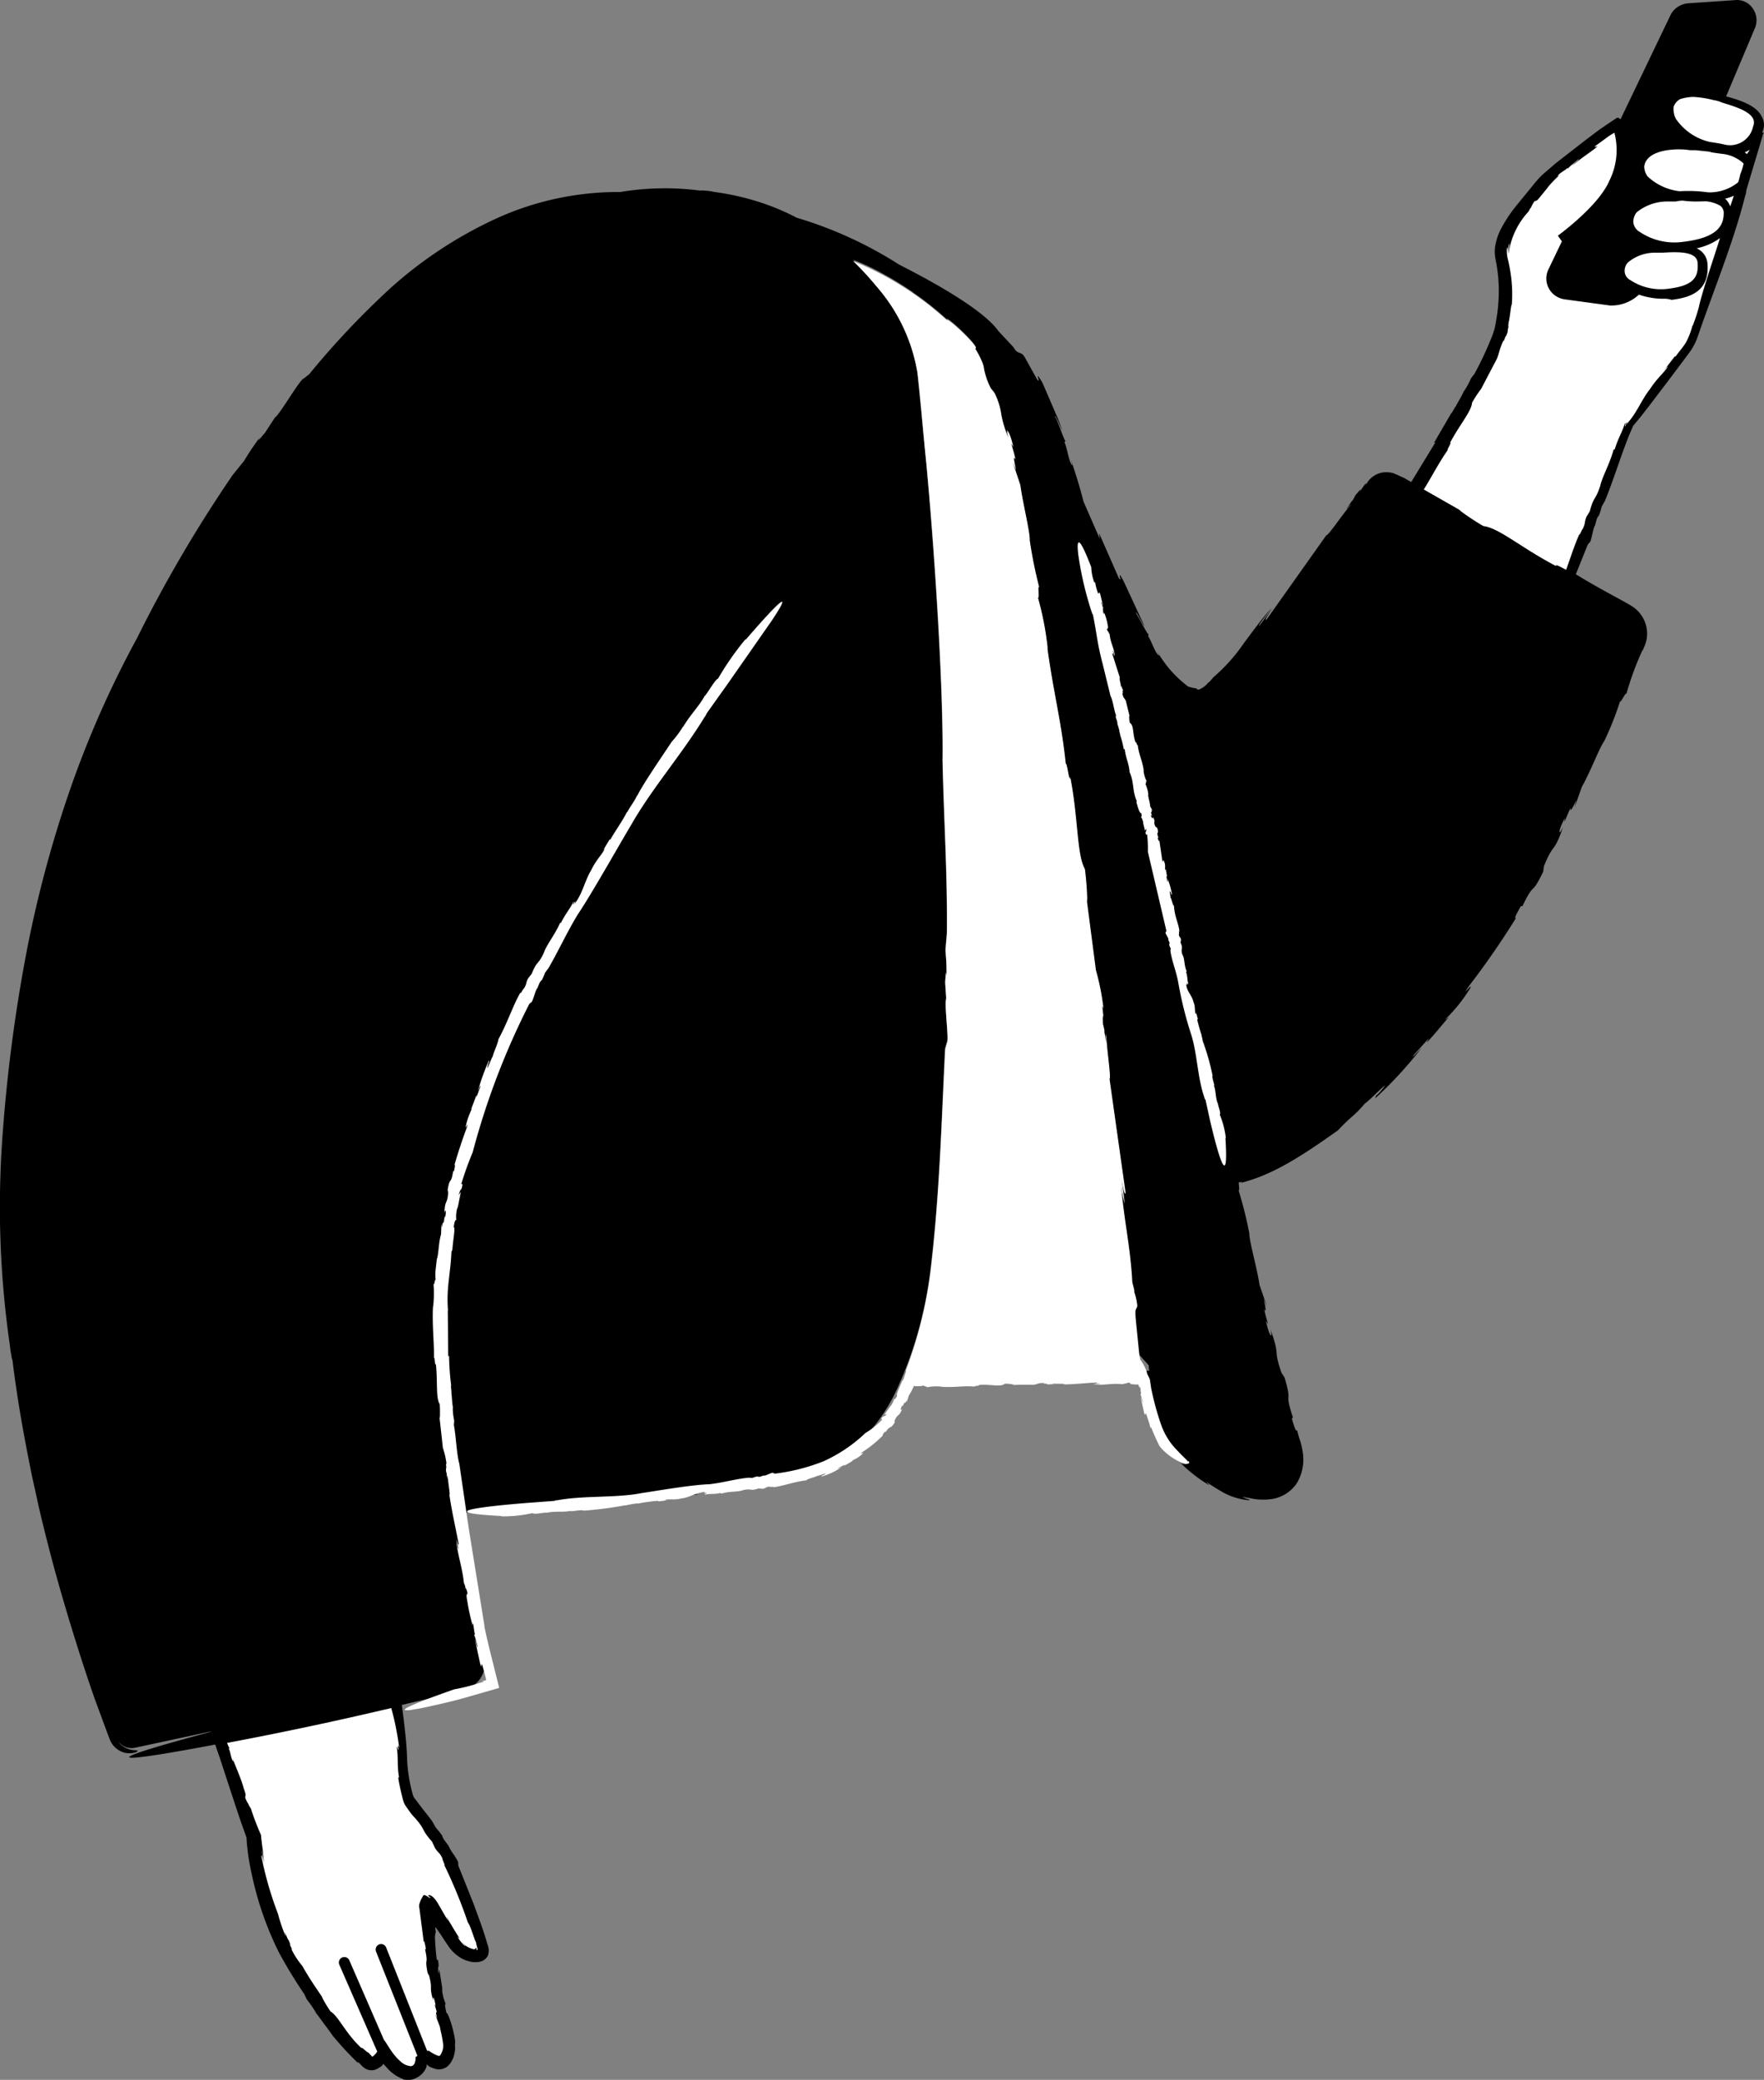 <svg xmlns="http://www.w3.org/2000/svg" width="161.989" height="190.941" viewBox="0 0 161.989 190.941">
  <rect x="0" y="0" width="161.989" height="190.941" fill="#808080" stroke="none"/>
  <g id="_143" data-name="143" transform="translate(-160.64 -82.422)">
    <g id="Group_1156" data-name="Group 1156">
      <path id="Path_15038" data-name="Path 15038" d="M312.72,94.03l-3.06,3.42c.8-2.87-.44-3.32-.44-3.32s-5.8,3.7-7.1,5.5-3.8,4.4-3.4,6.4a15.212,15.212,0,0,1-.1,6.7c-.6,2.8-9.7,17.2-9.7,17.2l12.7,13.9,8.52-22.48.88-1.12,4.6-5.9c1.2-1.5,6.3-19.1,6.3-19.1l-9.2-1.2ZM176.86,228.53c3.8,13.8,7.26,22.5,7.26,22.5a28.942,28.942,0,0,0,4.3,13c4.1,6.5,5.2,6.9,5.9,7.7s1.6-.7,1.6-.7,1.2,2,2.5,1.8c1.3-.3,1-1.8,1-1.8s1.25,1.14,1.95.74c1.17-1.24.12-3.07-.35-5.58-.38-2.07-1.1-7.96-1.3-9.06-.2-1,1.7,2.46,2.7,3.86s3.03,1.52,2.6.33a56.476,56.476,0,0,0-3.3-8.5,25.85,25.85,0,0,0-2.6-3.7l-.9-1.2s-.53-.74-.73-3.94-1.67-11.43-1.57-16.33c-6.06-.44-22.76-13.04-19.06.86Z" fill="#fff"/>
      <path id="Path_15039" data-name="Path 15039" d="M318.12,91.33c-1-.4-3.7-.8-4.2.9-.37,1.3,1.33,2.93,3.5,3.64l-1.6-.14c-1.3-.2-4.3.1-4.6,1.9-.23,1.24,1.35,2.3,3.33,2.76l-.83.04c-1.1.1-3.8.6-3.6,2.4.1,1.5,2.7,2.5,5.1,2.1,2.4-.3,4.1-1.1,4-3.1-.07-.7-.62-1.06-1.34-1.27,1.87-.17,3.03-.76,3.34-2.43.2-1.02-.77-1.6-1.95-1.92a2.531,2.531,0,0,0,2.85-1.98c.6-1.9-2.9-2.5-4-2.9Zm-5.4,13.9c-1.1,0-3.5.5-3.3,2.1.2,1.4,2.5,2.3,4.6,2.1,2.2-.3,3.1-1.1,3-2.9-.1-1.9-3.3-1.3-4.3-1.3Z" fill="#fff"/>
    </g>
    <path id="Path_15040" data-name="Path 15040" d="M199.9,263.56h0l-.07-.13Z"/>
    <path id="Path_15041" data-name="Path 15041" d="M322.42,94.73c.03-.1.08-.2.1-.3a1.468,1.468,0,0,0-.1-1.3c-.48-1.06-2.16-1.56-3.27-1.86l2.63-6.23a1.881,1.881,0,0,0-.2-1.87,1.736,1.736,0,0,0-1.58-.74l-4.4.3-.06.01a2.005,2.005,0,0,0-1.45.97l-4.64,9.67a.448.448,0,0,0-.3-.16l-1.05.7-.58.4-1.2.9-2.83,2.2-1.23,1.06a10.118,10.118,0,0,0-.94,1.07l-1.45,1.77a13,13,0,0,0-1.35,2.03,5.323,5.323,0,0,0-.54,1.48,3.228,3.228,0,0,0-.06,1c.04.4.1.6.15.9a14.072,14.072,0,0,1,.18,3.25,14.953,14.953,0,0,1-.18,1.64l-.14.8c-.05.27-.14.45-.2.68a30.553,30.553,0,0,1-1.7,3.66l-.3.38a7.051,7.051,0,0,1-.64,1.18v-.03c-.26.58-.65,1.18-.78,1.47l-.01-.03-.38.67.04-.13-1.63,2.8.12-.03-2.22,3.64-.58-.34c-.25-.13-.45-.2-.64-.3l-.36-.15a1.4,1.4,0,0,0-.45-.1,2.05,2.05,0,0,0-1.1.16,2.266,2.266,0,0,0-.62.42,1.954,1.954,0,0,0-.28.35c-.06.1-.13.18-.2.28.28-.58-.16.1-.6.7.26-.4.3-.53-.3.2a4.886,4.886,0,0,1-.26.48c-.01,0-.04.03-.04.01-.7,1.02-.54.86-.2.4,0,.03.04.01.17-.12-.86.96-2.1,2.88-2.34,2.9l-5.46,7.7c-.3.22.1-.4.6-1.13l-1.3,1.75c-.1-.1.7-1.03,1.1-1.6-.88.96-1.66,2.05-2.5,3.17a16.017,16.017,0,0,1-2.83,3.16,3.307,3.307,0,0,1-.39.44l-.14.1c.04.05-.43.45-.78.57-.18,0-.2-.1-.28-.12a3.6,3.6,0,0,1-.7-.16,10.555,10.555,0,0,1-2.9-3.33c.4.72.2.52-.01.24-.37-.65-.47-1.08-.78-1.57l.1-.14c-.01.34-1-1.68-1.18-1.9-.07-.44.58,1.02.75,1.14l-1.9-4.1c-.76-1.43-.02.33-.46-.32l-1.8-4.1.07.53-1.5-3.43c-.3-1.22-.78-2.75-1.18-3.9.26.85.1.6-.05.24-.25-.75-.28-1.22-.52-1.8l.1-.1c-.15-.06-.75-2-.96-2.2-.03-.23.1.05.28.4l.38.88a12.545,12.545,0,0,0-.58-1.55l-.3-.7-.95-2.2c-.9-1.47.01.34-.5-.32l-1.1-1.97c-.37-.67-.62-.18-1.04-.94l-1.4-1.5c-1.54-2.2-7.25-5.15-9.12-6.1a37,37,0,0,0-9.4-4.3,21.267,21.267,0,0,0-3.44-1.44,23.809,23.809,0,0,0-4.15-.93,3.84,3.84,0,0,0-.78-.11,2,2,0,0,0-.5-.01,24.688,24.688,0,0,0-7.33.13,26.986,26.986,0,0,0-11.27,2.38,38.711,38.711,0,0,0-9.72,6.34,76.243,76.243,0,0,0-7.57,8l-.5.4c-.36.06-2.17,3.26-2.64,3.57-.3.45-.6.9-.9,1.38-.3.35-.9,1.1-.47.42a23.57,23.57,0,0,0-1.48,2.2l-1.03,1.27a124.611,124.611,0,0,0-8.8,15,92.581,92.581,0,0,0-6.02,13.53,108.283,108.283,0,0,0-4.02,14.75,145.223,145.223,0,0,0-2.36,18.16,88.39,88.39,0,0,0,.73,18.5,6.881,6.881,0,0,0,.12.83,2.218,2.218,0,0,0,.12.53c.43,3.6,1.08,7.14,1.8,10.68l.47,2.12c.28,1.33.74,3.16,1.28,5.24,1.1,4.15,2.66,9.22,4,13.04l.96,2.6.4,1.07a1.99,1.99,0,0,0,.82,1.02,1.836,1.836,0,0,0,1.54.22c.27-.1.26-.17.1-.2a2.016,2.016,0,0,1-1.25-.38,1.212,1.212,0,0,1-.38-.4,1.508,1.508,0,0,0,1.56.54l6.9-1.48c0,.01.01.02.01.03-15.33,4.1-2.94,1.8.4,1.17l.43,1.24,1.33,4.06.55,1.65.57,1.6c0-.05,0,.14.01.26l.03.4.1.84q.133.962.35,1.91a30,30,0,0,0,2.47,7.1,43.945,43.945,0,0,0,2.35,3.86l.22.47a12.2,12.2,0,0,1,.83,1.2l-.03-.01c.43.54.86,1.2,1.1,1.45l-.03-.01.5.67-.1-.1a29.929,29.929,0,0,0,2.44,2.65v-.12q.131.148.27.29a1.6,1.6,0,0,0,.44.36,1.115,1.115,0,0,0,1.05,0,3.374,3.374,0,0,0,.42-.27.274.274,0,0,0,.04-.05c.03-.04.06-.08.1-.13.03,0,.07.07.1.1.1.1.18.2.27.3a3.753,3.753,0,0,0,1.46,1l-.04.01a2.14,2.14,0,0,0,.8.03,1.935,1.935,0,0,0,1.2-.82c.05-.08.13-.24.14-.26.01-.04.02-.06.03-.1a.582.582,0,0,0,.02-.22c.03.01.13.12.18.15a.285.285,0,0,0,.1.07,3.64,3.64,0,0,0,.38.15,1.271,1.271,0,0,0,1.27-.2,1.9,1.9,0,0,0,.4-.53,2,2,0,0,0,.2-.53,2.566,2.566,0,0,0,.04-1.1c.05.4.04-.17.05-.14a9.782,9.782,0,0,0-.43-1.82c-.16-.47-.28-.78-.37-.77-.2-.87-.12-.72-.08-.85a4.324,4.324,0,0,1-.34-1.45l.08.32-.32-2.02-.08.42c-.1-1.08.13-.3-.05-1.32l-.1.03q-.115-.947-.16-1.9l-.01-.2.01-.1.02-.15a1.135,1.135,0,0,1,.05-.2v-.01l-.05-.4c-.02-.03.01-.06.03-.03a.64.64,0,0,1,.1.13l.4.57.32.5.38.56a3.63,3.63,0,0,0,1.12,1.05,2.741,2.741,0,0,0,.73.3,2,2,0,0,0,1,.05,1.075,1.075,0,0,0,.75-.56,1.38,1.38,0,0,0-.01-.96l-.16-.54-.15-.48-.32-.94-.67-1.84-1.4-3.5-.02-.26c.04-.08-.17-.4-.4-.76a4.532,4.532,0,0,1-.5-.84l-.4-.53c-.08-.17-.3-.5-.08-.25a7.275,7.275,0,0,0-.66-.84l-.33-.58c-.35-.5-.73-.93-1.06-1.38l-.5-.66-.08-.1s-.04-.07-.06-.1a1.417,1.417,0,0,1-.12-.33,13.792,13.792,0,0,1-.5-3.33c-.04-1.28-.24-3-.48-4.8l5.7-1.34a2.787,2.787,0,0,0,1.47-1.03,2.565,2.565,0,0,0,.45-1.82l-.36-2.2-.76-4.84-.87-6.43c1.8-.05,3.7-.14,5.98-.38-.78.1.34.06.28.1,2.87-.2,5.95-.4,5.97-.7,2.1-.13,1.7-.02,2,.07a17.863,17.863,0,0,1,3.43-.43l-.75.1c1.56-.12,3.12-.27,4.68-.43l-.94-.15c2.5-.15.66.24,3.03-.06l-.05-.2,2.36-.2q1.058-.067,2.11-.2a13.815,13.815,0,0,0,4.43-1.16,16.368,16.368,0,0,0,7.46-8.03,36.566,36.566,0,0,0,2.9-10.47c.87-7.1,1.03-14.04,1.36-20.5l.16-.57c.22-.25-.27-3.57-.06-4.05l-.1-1.5c.04-.42.08-1.3.13-.56a19.988,19.988,0,0,0-.1-2.42l.13-1.5c.05-5.48-.28-10.13-.4-15.88.08-6.92-.8-19.92-1.5-27.4l-.8-8.18a16,16,0,0,0-3.78-8c-.66-.8-1.38-1.56-2.12-2.3H239a20.508,20.508,0,0,1,2.68,1.25c.4.22.85.47,1.3.75.03.02.05.03.08.05.44.27.9.56,1.36.88l.12.1c.47.32.94.67,1.42,1.04.03.03.07.05.1.08.5.4,1,.82,1.5,1.28,0-.3,2.3,1.83,2.66,2.5l-.07.13a4.977,4.977,0,0,1,.8,1.8,6.838,6.838,0,0,0,.64,1.84l-.17-.2.5.62a5.888,5.888,0,0,1,.62,1.95,9.59,9.59,0,0,0,.67,2.18c-.32-1.12.13-.6.43.8l-.2-.32c.2.76.32,1,.42,1.53-.17-.44-.22-.2.05.93l-.32-.73.7,2.1c.23,1.7.9,4.33.86,5.05a43.383,43.383,0,0,0,.9,4.44c-.24-.7.07,1.3-.17.75a28.009,28.009,0,0,1,.93,4.82l-.05-.2c.56,4.14,1.33,7.02,1.7,10.75.12-.2.32,1.78.43,1.27.73,3.82.58,7.06,1.33,8.38a26.816,26.816,0,0,1,.22,3l-.08-.4.87,6.68a22.084,22.084,0,0,1,.7,3.56c-.2-.7-.06.2.03,1-.08-.52-.14-.68-.08.4a4.911,4.911,0,0,1,.14.6c-.01.01-.01.05-.02.03.2,1.36.2,1.12.14.48.02.03.03-.03.04-.23.04,1.43.47,3.95.3,4.14l1.47,10.42c-.05.4-.22-.4-.37-1.38l.3,2.42a9.956,9.956,0,0,1-.34-2.13c.01.36.04.73.07,1.1,0,.03.01.06.01.1.22,2.52.8,5.14.94,8.04,0,.04.01.07.01.1l.13.5.05.17v.2a5.756,5.756,0,0,1,.28,1.24c-.07.5-.27-.01-.1,1.67a23.371,23.371,0,0,0,.26,2.6l.05.37.88.97.05.52h-.85a2.62,2.62,0,0,0,.2.57,15.046,15.046,0,0,0,.38,1.8c.18.72.3,1.15-.14.04-.07-.2-.17-.54-.12-.53l-.18-.24a12.085,12.085,0,0,0,3.04,6.2c-.48-.58-1.02-1.4-.58-.9a12,12,0,0,0,1.52,1.74l-.42-.26a13.25,13.25,0,0,0,2.7,2.1l-.34-.35c.68.47,1.17.76,1.7,1.06a6.058,6.058,0,0,0,2.13.64c.47.02.04-.08-.24-.18-.26-.13-.45-.15.46,0a5.51,5.51,0,0,0,2.06.07,3.351,3.351,0,0,0,2.26-1.48,4.209,4.209,0,0,0,.54-2.68,6.775,6.775,0,0,0-.27-1.22l-.1-.3-.06-.22-.12-.43c-.07.25-.26-.33-.47-1.04l.1-.1c-.85-2.63.01-1.04-.77-3.68l-.28-.43c-.82-2.37-.06-1.37-1.02-4,.27,1.06-.15.57-.4-.76l.2.3a12.7,12.7,0,0,1-.38-1.44c.16.42.22.2-.04-.88l.3.68-.68-1.97c-.23-1.6-.95-4.03-.93-4.7a35.646,35.646,0,0,0-1.03-4.1c.17.43.07-.23.05-.6.3-.07.47-.1.14.05,3.03-.74,5.74-2.55,8.98-4.84a15.091,15.091,0,0,1,1.32-1.28,9.937,9.937,0,0,0,1.16-1.2c.16.02,2.83-2.78,1.4-1.07-.12.15-.37.38-.37.34l-.1.28a37.173,37.173,0,0,0,4.26-4.63c-.46.46-1.03,1.12-.7.63l1.37-1.52-.2.4c.7-.73,1.35-1.55,2.02-2.33l-.37.25a14.682,14.682,0,0,0,2.34-2.9c.37-.68-1,1.05-.08-.25a75.084,75.084,0,0,0,4.3-6.22c-.24.13.1-.46.44-1.08l.15-.01c1.18-2.44.73-.73,1.9-3.15h0l.07-.5c.9-2.26.86-1.03,1.76-3.6-.46.96-.47.32.16-.82l-.04.35c.3-.66.36-.9.6-1.32-.13.42.06.28.5-.7l-.17.7.67-1.9c.78-1.35,1.64-3.66,2.05-4.18a28.8,28.8,0,0,0,1.5-3.8c-.15.66.6-1.02.52-.48a27.754,27.754,0,0,1,1.54-4.18l-.05.2c.1-.24.17-.4.28-.7a2.767,2.767,0,0,0,.15-1.1,2.99,2.99,0,0,0-.85-1.91,2.734,2.734,0,0,0-.37-.32,3.6,3.6,0,0,0-.37-.24l-.53-.3-1.04-.57c-1.13-.62-2.24-1.23-3.38-1.94l1.1-2.73.16-.18c.16-.05.33-1.4.5-1.56l.16-.6c.08-.15.23-.48.15-.2a5.686,5.686,0,0,0,.3-.93l.3-.53c.84-2.05,1.36-3.86,2.22-6.03l.37-.86.68-.82.78-1,1.63-2.14,1.6-2.13c.25-.35.5-.65.72-1a5.574,5.574,0,0,0,.52-1.1c1.4-4.1,3.3-8.68,4.36-12.93a1.331,1.331,0,0,0,.1-.5l1.17-3.9.38-1.3c.16-.13-.04-.08-.13-.1ZM197.7,247.82a1.31,1.31,0,0,0,.12.28c.07.12.12.18.16.24l.26.37a4.885,4.885,0,0,0,.53.63c1.02,1.18.48.94,1.54,2.15l.27.57c.35.57.4.35.7,1-.08-.02.37.88.12.5a45.533,45.533,0,0,1,2.2,5.34c.3.42.57,1.53.76,1.85a.643.643,0,0,0,.03.18q.039.15.08.3c.03.1.04.2-.02.23s-.02,0-.05-.12c-.01-.03-.02-.07,0-.06a.309.309,0,0,0-.08-.02c-.04.1-.07.1-.14.12a1.889,1.889,0,0,1-1.14-.7c.16.26.5.5.25.36a3.541,3.541,0,0,1-.64-.82l.2.17-.46-.74-.78-1.3.2.47-.97-1.68c-.3-.5-.6-.76-.84-.74-.1.01.02.1.1.18.1.1.15.15-.1.02a1.589,1.589,0,0,0-.3-.18.3.3,0,0,0-.1-.02.142.142,0,0,0-.1.05c-.02.02-.04.1-.07.13-.05.1-.1.16-.16.3l-.1.27a.756.756,0,0,0-.02.43l.4,3.1c.06-.15.12.25.2.65l-.07.06c.33,1.56-.08.6.23,2.16l.14.26c.35,1.38-.04.8.38,2.32-.1-.6.1-.33.22.45l-.1-.18c.1.43.17.56.22.85-.1-.25-.14-.1.03.5l-.2-.4.43,1.12c.08.45.23,1,.28,1.46a1.373,1.373,0,0,1-.1.9c.01-.01-.14.34-.2.32-.07.01-.05.03-.2-.02a3.681,3.681,0,0,1-.8-.45.809.809,0,0,0-.13.06h0c.1-.05.06-.06-.02-.05l-3.76-9.48a.5.5,0,0,0-.65-.28.51.51,0,0,0-.28.65l3.8,9.57c-.05.04-.1.08-.18.14a1.076,1.076,0,0,1-.1.6.414.414,0,0,1-.4.22c.01,0,.02,0,.02-.01a1.562,1.562,0,0,1-.92-.46,4.438,4.438,0,0,1-.62-.67c-.3-.38-.58-.88-.84-1.25a.035.035,0,0,0-.01.02l-3.2-7.35a.5.5,0,1,0-.92.4l3.48,7.97a.557.557,0,0,0-.05.08,1.1,1.1,0,0,1-.2.23.47.47,0,0,1-.1.1l-.01.01c-.02.01-.03.02-.05.03a.075.075,0,0,1-.1-.02l-.08-.1c-.08-.08-.15-.16-.23-.25-.01.12-.7-.62-.6-.37-1.48-1.35-2.15-2.98-2.86-3.38a11.769,11.769,0,0,1-.82-1.37l.14.18c-.98-1.45-1.28-1.88-1.92-3a7.353,7.353,0,0,1-1.03-1.6c.22.3,0-.1-.18-.5.13.25.18.3-.02-.22-.05-.06-.1-.17-.17-.27,0-.01,0-.03.01-.02-.3-.65-.27-.53-.15-.22-.02-.01-.02.02.01.12a14.893,14.893,0,0,1-.7-2.06,32.759,32.759,0,0,1-1.53-5.3c.03-.2.13.2.25.7l-.22-1.26a5.82,5.82,0,0,1,.23,1.1c-.03-.4-.1-.8-.14-1.2-.03-.2-.06-.4-.08-.6l-.04-.3-.03-.38-.27-.63-.23-.58c-.15-.4-.3-.8-.42-1.2l-.2-.33-.03-.1a2.353,2.353,0,0,1-.3-.6c-.02-.26.16-.04-.15-.88-.17-.7-.7-1.9-1.03-2.76.15.48.06.34-.03.14-.15-.42-.16-.7-.3-1l.08-.07c-.01.1-.12-.15-.24-.45q7.248-1.365,14.43-3.05l.65-.15a26.054,26.054,0,0,1,.7,3.43c.15.63-.2-.54-.03.4-.1.04-.1-.44-.16-.18.15.92.01,1.53.2,2.7l-.07.06a20.075,20.075,0,0,0,.48,2.16Zm112.43-141.3a3.84,3.84,0,0,1,2.5-.9h.7c1.5-.1,3.1-.1,3.2.9.1,1.3-.3,2.1-2.6,2.4a5.114,5.114,0,0,1-3.6-.8.953.953,0,0,1-.5-.8,1.136,1.136,0,0,1,.3-.8Zm6.56,4,.01-.1a16.583,16.583,0,0,1-.6,1.86.792.792,0,0,0-.06.1,6.648,6.648,0,0,1-.6,1.52c-.3.47-.74.96-.93,1.25h-.08l-1.08,1.4.42-.5c0,.3-.92,1-1.6,2.08-.76.94-1.2,2.16-2.05,3.1a.577.577,0,0,0-.04.07c-.06.22-.04.1-.03-.02.02-.07.04-.13-.05-.03a1.4,1.4,0,0,0-.1.31c-.05,0-.03-.1-.01-.18.03-.1.04-.18-.05-.05-.27.85-.6,1.3-.92,2.35l-.1.01c-.37,1.36-1.03,2.45-1.24,3.37-.46,1.38-.55.83-.95,2.3l-.3.5c-.24.6-.05.48-.35,1.13-.04-.06-.37.83-.28.42-.46,1-.8,2.1-1.24,3.32-.4-.2-1.1-.6-.9-.33-3.1-1.6-5.3-3.54-6.7-3.68a22.65,22.65,0,0,1-2.25-1.5l.34.17-3.56-2.03c.78-1.27,1.35-2.4,2.2-3.63-.12.03.43-.8.2-.64.9-1.7,1.98-2.92,2.03-3.7a11.226,11.226,0,0,1,.82-1.25l-.1.2,1.56-2.98c.24-.57.16-.7.62-1.73-.1.35.1-.05.22-.5-.08.27-.08.37.14-.2l.03-.32c.01,0,.01-.02.02-.01.1-.7.07-.57,0-.26-.01-.02-.02.01-.06.1.24-.7.3-2,.4-2.06a12.6,12.6,0,0,0-.1-2.8c-.06-.42-.14-.83-.23-1.24a3.186,3.186,0,0,1-.12-1.13c.1-.16.04.2.12.6a2.186,2.186,0,0,1,.1-1.03c.06.03-.1.6-.06.9a7.049,7.049,0,0,1,1.83-3.84l.16-.3.07-.07a2.432,2.432,0,0,1,.3-.55c.2-.15.12.12.63-.55.12-.12.24-.3.38-.46s.24-.32.4-.5c.3-.35.67-.7.98-1-.36.3-.27.16-.13.02.3-.27.55-.36.77-.58l.1.05c-.2.03.8-.73.9-.85.23-.08-.48.43-.53.54,1.32-1,.66-.5,2-1.48.7-.56-.18.02.12-.3l.96-.7a5.874,5.874,0,0,1,.77-.5,6.268,6.268,0,0,1-.46,4.4c-1,2.35-4.7,5.02-4.73,5.05l.37.52-1.24,2.58a1.907,1.907,0,0,0,.04,1.74,1.968,1.968,0,0,0,1.43,1l4.2.57h.14a3.683,3.683,0,0,0,2.5-1,6.91,6.91,0,0,0,2.2.38,2.2,2.2,0,0,1,.8.1c1.6-.2,3.5-.7,3.3-3.3a1.66,1.66,0,0,0-1-1.43,5.614,5.614,0,0,0,2.15-.94c-.67,2.1-1.62,4.9-1.93,6.26Zm-1.46-5.9a5.712,5.712,0,0,1-4-.9,1.149,1.149,0,0,1-.6-.9,1.4,1.4,0,0,1,.3-.9,4.451,4.451,0,0,1,2.9-1h.7a3.109,3.109,0,0,1,.64-.08,8.92,8.92,0,0,0,1.16.08c.32,0,.64-.01.97-.02a3.259,3.259,0,0,1,1.33.42.864.864,0,0,1,.3.6c0,1-.3,2.3-3.7,2.7Zm4.3-3.25a1.84,1.84,0,0,0-.41-.65.56.56,0,0,0-.08-.05,4.4,4.4,0,0,0,.82-.28l-.33.98Zm.93-2.94v-.05a7.27,7.27,0,0,1-.2.77,4.145,4.145,0,0,1-2.76.93,13.062,13.062,0,0,0-2.62-.1,5.161,5.161,0,0,1-2.95-1.37,1.613,1.613,0,0,1-.3-.9c.2-1.6,3-1.7,4.2-1.5h.5l1.24.13c.1.02.17.05.26.07q.533.088,1.07.15a3.366,3.366,0,0,1,1.83.85c.01.02.01.04.02.06a6.015,6.015,0,0,1-.3.95Zm.6-1.87c-.07-.05-.13-.1-.2-.15a2.98,2.98,0,0,0,.47-.25l-.26.4Zm.57-2.54a2.159,2.159,0,0,1-2.64,1.67c-.43-.1-.88-.17-1.3-.23a5.175,5.175,0,0,1-3.16-2.14,1.978,1.978,0,0,1-.2-1.1,1.344,1.344,0,0,1,.6-.7,4.3,4.3,0,0,1,1.2-.2,9.466,9.466,0,0,1,1.9.3,2.544,2.544,0,0,1,.7.2c.9.3,2.5.7,2.9,1.5A.846.846,0,0,1,321.63,94.02Z"/>
    <g id="Group_1157" data-name="Group 1157">
      <path id="Path_15042" data-name="Path 15042" d="M203.4,228.36l-.02-.3C203.36,228.06,203.36,228.14,203.4,228.36Zm14.82-71.4.03-.06C218.23,156.94,218.22,156.95,218.22,156.96ZM202.8,216.8h0a.634.634,0,0,0,.02.07l-.02-.1Z" fill="#fff"/>
      <path id="Path_15043" data-name="Path 15043" d="M205.13,231.7l-1.45-9-.86-5.9c-.25-.88-.3-2.5-.5-3.55l.03-.42a5.118,5.118,0,0,1-.13-1.17l.02.02c-.1-.55-.1-1.17-.16-1.44l.02.02-.06-.67.04.1a23.514,23.514,0,0,1-.2-2.82l-.08.08-.04-4.23.02.02c-.17-2.13.24-3.34.32-5.5-.01.27.06-.1.08-.08.07-1,.3-2.06.12-2.1.13-.73.16-.58.24-.66a2.87,2.87,0,0,1,.13-1.2l-.03.26.32-1.62-.2.3c.23-.85.2-.18.36-1l-.12-.02a29.634,29.634,0,0,1,1.05-2.92,68.519,68.519,0,0,1,5.2-13.62l.17-.14c.15-.02.4-1.2.57-1.3l.2-.5c.1-.12.25-.4.16-.14a5.609,5.609,0,0,0,.34-.78l.32-.42c.96-1.67,1.63-3.17,2.67-4.9,1.36-2.03,3.6-6.04,4.95-8.3,1.84-3.24,4.7-6.54,6.68-9.8a1.351,1.351,0,0,0,.22-.38l2.02-2.84,3.92-5.62c1.46-2.17,1.85-3.17-2.38,1.72l.03-.1a26.237,26.237,0,0,0-2.54,3.64c-.26.07-.92,1.27-1.22,1.6l.01-.04c-.56,1.03-1.47,1.9-2,2.9a.523.523,0,0,1,.13-.3,8.468,8.468,0,0,1-1.17,1.63c-1.08,1.63-2.64,3.88-3.2,5.02l.02-.1c-.3.66-.5.8-.88,1.5-.03.03-.07.07-.07.06-.33.7-1.2,1.93-1.5,2.5h-.08l-.8,1.33.32-.5c.05.27-.72.94-1.2,1.97-.56.9-.77,2.03-1.4,2.92-.2.5.1-.47-.23.24-.1-.03.13-.34-.03-.2-.35.68-.7,1.04-1.13,1.9h-.08c-.5,1.14-1.23,1.98-1.5,2.77-.54,1.15-.6.64-1.1,1.9l-.32.4c-.27.5-.08.42-.4.96-.04-.06-.4.7-.3.33-.72,1.24-1.14,2.66-2.04,4.32-.05.43-.48,1.27-.52,1.58-.08.02-.7,1.76-.43.73.02-.1.08-.24.1-.22l-.02-.15a20.446,20.446,0,0,0-1.02,2.84c.13-.3.26-.7.22-.4l-.34.93v-.2l-.52,1.38.13-.17a6.646,6.646,0,0,0-.6,1.68c-.05.37.3-.62.1.1q-.633,1.7-1.14,3.45c.1-.1.03.23-.04.56l-.08.02c-.2,1.3-.3.42-.5,1.7l-.03-.12.08.37c-.1,1.17-.3.58-.35,1.9.1-.5.2-.2.06.4l-.04-.17a6.109,6.109,0,0,1-.1.7c0-.2-.08-.13-.16.38l-.03-.35-.04.98c-.23.72-.23,1.94-.38,2.23l-.1.85a4.811,4.811,0,0,0-.01,1.14c-.05-.33-.12.56-.2.3a11.251,11.251,0,0,1-.04,2.16l-.01-.1c-.08,1.83.1,3.13.1,4.76.08-.08.07.8.17.57.17,1.68-.02,3.1.35,3.67a11.418,11.418,0,0,1,.01,1.3l-.04-.18.32,2.9a6.821,6.821,0,0,1,.34,1.54c-.1-.3-.04.1,0,.44-.04-.23-.07-.3-.05.18a1.2,1.2,0,0,1,.07.26s-.01.02-.01.01c.1.6.1.48.08.2.01.01.02-.01.03-.1-.01.63.23,1.7.14,1.8.27,1.77.58,3.02.85,4.5-.03.17-.13-.16-.22-.6l.2,1.04c-.08,0-.14-.6-.2-.9.06,1.27.55,2.54.7,4.02l.12.3.01.1a1.734,1.734,0,0,1,.2.52c-.03.22-.16.01-.02.73a17.1,17.1,0,0,0,.52,2.34c-.07-.4,0-.28.05-.1a7.348,7.348,0,0,0,.13.85l-.1.05c.06-.16.3.92.35,1.04-.03.22-.17-.54-.24-.62l.46,2.15c.23.75.06-.16.22.2.06.25.13.5.2.76.06.2.1.4.15.6-.13.04-.28.07-.42.1l.25.02-.77.25-.72.2c-.45.12-.85.2-1.28.28-9.12,3.2-1.7,1.44-1.7,1.44,1-.22,1.88-.44,2.7-.67l3.13-.9-.72-2.9q-.347-1.342-.63-2.7Zm57.33-91.33v.15C262.48,140.52,262.48,140.48,262.46,140.37Zm8.54,37.1c.01.01.01.02.02.03C271,177.48,271,177.47,271,177.47Zm-8.38-31.15h0c-.01-.02-.01-.03-.02-.04Z" fill="#fff"/>
      <path id="Path_15044" data-name="Path 15044" d="M261,138.83c.4,1.97.37,2.53.9,4.55l.72,2.94c.23.42.3,1.24.5,1.75l-.02.22a1.8,1.8,0,0,1,.16.58l-.02-.01a4.483,4.483,0,0,1,.2.7l-.02-.01.1.33-.04-.05a8.746,8.746,0,0,1,.36,1.4l.08-.06c.12.95.37,1.25.45,2.1l-.02-.01c.47,1,.23,1.7.7,2.75-.06-.13-.03.07-.05.06.14.5.28,1.03.44,1,.08.37.02.3-.04.37.07-.02.18.3.25.58l-.06-.13.2.8.1-.2c.06.44-.14.15-.01.56l.1-.03a12.243,12.243,0,0,1,.07,1.6l1.7,7.26-.06.12c-.12.07.33.58.23.7l.12.25c-.01.08.01.24-.05.12a1.08,1.08,0,0,0,.15.4l-.02.28c.16.97.5,1.75.7,2.76a34.854,34.854,0,0,0,1.17,4.77c.6,1.8.6,4.05,1.25,5.9,0,.07.07.2.1.2l.38,1.73s1.87,8.37,1.45,1.78l.04.04a7.637,7.637,0,0,0-.56-2.18c.14-.14-.16-.78-.16-1v.02c-.26-.55-.16-1.2-.4-1.74.02.02.07.02.1.15-.1-.4-.28-.94-.2-1a20.085,20.085,0,0,0-.8-2.9l.04.04c-.2-.33-.12-.45-.26-.83a.134.134,0,0,0,.01-.05,14.18,14.18,0,0,1-.4-1.42l.06-.04-.2-.76.05.3c-.2-.06-.02-.6-.26-1.13-.1-.52-.6-.97-.65-1.53-.14-.24.2.2.04-.17.1-.03.1.17.15.05-.13-.37-.05-.64-.22-1.1l.07-.04c-.27-.58-.17-1.17-.4-1.54-.2-.6.12-.47-.17-1.1l.04-.28c-.05-.28-.17-.17-.2-.5.07,0-.04-.4.06-.23-.06-.72-.46-1.4-.5-2.35-.17-.17-.2-.65-.33-.78.05-.04-.2-.93.03-.44.02.04.04.12.01.12l.1.05a6.569,6.569,0,0,0-.4-1.46c.01.16.07.36-.02.24l-.1-.5.08.1-.13-.73-.05.12c-.04-.36.06-.5-.14-.9-.1-.17-.02.36-.13-.01l-.26-1.8c-.07.08-.1-.1-.16-.25l.07-.04c-.25-.62.1-.27-.12-.9l.06.04-.2-.13c-.28-.54.08-.34-.26-.93.07.25-.13.16-.17-.16l.1.06c-.05-.17-.1-.22-.1-.34.06.1.1.03.04-.22l.13.15-.24-.45c-.01-.38-.24-.94-.17-1.12a3.308,3.308,0,0,0-.28-.96c.1.14.03-.3.14-.2a2.611,2.611,0,0,1-.3-1.04l.02.04c-.12-.9-.46-1.5-.55-2.33-.08.06-.13-.38-.2-.25-.3-.8-.13-1.57-.53-1.8a2.544,2.544,0,0,1-.05-.67l.04.1-.35-1.43c-.1-.26-.26-.26-.33-.74.1.14.04-.05,0-.23.04.1.07.14.05-.1a.473.473,0,0,1-.07-.12v-.01c-.1-.3-.1-.23-.07-.1-.01,0-.02.01-.03.06.01-.32-.2-.85-.1-.9l-.7-2.2c.04-.1.12.07.2.27l-.14-.52c.08-.01.1.3.17.45-.02-.65-.42-1.25-.47-2l-.1-.14v-.05c-.03.01-.1-.14-.15-.25.04-.12.16-.03.07-.4a5.169,5.169,0,0,0-.34-1.17c.03.2-.02.15-.06.07-.04-.18,0-.3-.06-.43l.1-.04c-.07.1-.2-.45-.25-.5.04-.12.12.27.18.3l-.26-1.08c-.16-.37-.07.1-.2-.08a4.7,4.7,0,0,1-.27-1.06l-.05.14a4.51,4.51,0,0,1-.3-1.46c-1.76-4.6-1.14-.8-1.14-.8a30.79,30.79,0,0,0,1.24,5.1Zm3,70.57c0,.02.05.03.2.03Z" fill="#fff"/>
      <path id="Path_15045" data-name="Path 15045" d="M269.76,216.62c-.12-.15-.42-.43-.66-.67l-.43-.45a6.31,6.31,0,0,1-1.42-2.33,25.121,25.121,0,0,1-.9-3.32l-.1-.68c-.04-.3-.28-.53-.3-.8a4.518,4.518,0,0,0-.6-1.14l-.02-.1c-.01-.07-.02-.07-.04-.2l-.05-.37-.26-2.6c-.18-1.68.02-1.18.1-1.67a5.316,5.316,0,0,0-.28-1.24v-.2l-.18-.7c-.16-3.4-.92-6.43-1.03-9.34a9.448,9.448,0,0,0,.34,2.13l-.3-2.42c.15,1,.32,1.78.37,1.38l-1.47-10.42c.16-.2-.27-2.7-.3-4.14-.01.2-.02.26-.04.23.06.64.06.88-.14-.48.01.02.02-.02.02-.03-.04-.22-.1-.45-.14-.6-.06-1.08,0-.92.08-.4-.1-.82-.22-1.7-.03-1a22.084,22.084,0,0,0-.7-3.56l-.87-6.68.08.4a29.375,29.375,0,0,0-.22-3c-.75-1.32-.6-4.56-1.33-8.38-.12.5-.3-1.46-.43-1.27-.37-3.74-1.14-6.6-1.7-10.75l.05.2a28.008,28.008,0,0,0-.93-4.82c.23.55-.07-1.46.17-.75a40.8,40.8,0,0,1-.9-4.44c.04-.72-.63-3.36-.86-5.05l-.7-2.1.32.73c-.28-1.13-.23-1.37-.05-.93a15.842,15.842,0,0,0-.42-1.53l.2.32c-.3-1.4-.75-1.92-.43-.8a9.745,9.745,0,0,1-.67-2.18,6.243,6.243,0,0,0-.62-1.95l-.5-.62.17.2a6.535,6.535,0,0,1-.64-1.84c-.03-.27-.07-.55-.8-1.8l.07-.13c-.36-.66-2.67-2.8-2.66-2.5a28.839,28.839,0,0,0-8.57-5.42H239a27.239,27.239,0,0,1,2.12,2.3,16.076,16.076,0,0,1,3.78,8c.33,2.83.52,5.55.8,8.18.72,7.47,1.6,20.47,1.5,27.4.14,5.75.46,10.4.4,15.88l-.13,1.5c.06,1,.1,1.03.1,2.42-.05-.75-.1.14-.13.56l.1,1.5c-.2.5.28,3.8.06,4.05l-.16.57c-.33,6.46-.5,13.4-1.36,20.5a40.149,40.149,0,0,1-2.28,9.03h.05l-.3.9c.1-.3-.1.1-.1.07-.24.63-.56,1.2-.42,1.3-.24.4-.24.3-.33.32.07.04-.12.4-.32.7l.07-.16c-.18.3-.4.58-.6.87l.24-.08c-.37.43-.22.01-.53.45l.1.07a7.283,7.283,0,0,1-1.55,1.24,13.726,13.726,0,0,1-3.86,2.6,18.037,18.037,0,0,1-4.46,1.13l-.14-.06c-.08-.12-.77.33-.9.23l-.33.12c-.1-.01-.3,0-.14-.05a2.073,2.073,0,0,0-.54.15l-.35-.02c-1.25.12-2.28.45-3.6.6-1.6.05-4.55.56-6.26.82-2.4.46-5.25.2-7.7.65a.643.643,0,0,0-.28.06l-2.27.17s-2.75.2-4.45.45-2.35.55,1.88.77l-.05.03a12.057,12.057,0,0,0,2.88-.3c.15.16,1.02-.07,1.32-.04l-.03.02c.75-.2,1.57-.02,2.3-.2a.239.239,0,0,1-.2.08c.53-.07,1.26-.18,1.3-.08a35.669,35.669,0,0,0,3.85-.5l-.05.03a10.832,10.832,0,0,1,1.1-.2c.03.01.07.01.06.02a17.927,17.927,0,0,1,1.88-.26l.03.06,1-.13-.38.03c.1-.2.77.02,1.5-.18.7-.05,1.33-.55,2.05-.55.33-.13-.28.18.22.05.03.1-.23.1-.1.15.5-.1.83-.01,1.43-.15l.04.07c.78-.25,1.52-.13,2.03-.33.8-.18.6.13,1.42-.16l.35.04c.37-.05.24-.17.65-.2-.01.07.52-.04.3.06.94-.1,1.83-.48,3.07-.64.23-.2.86-.28,1.02-.42.05.06,1.22-.44.58-.07-.06.03-.16.07-.16.05l-.06.1a5.848,5.848,0,0,0,1.87-.88c-.2.08-.45.22-.3.08l.6-.3-.1.12c.3-.15.58-.33.87-.5l-.16.01a2.654,2.654,0,0,0,1.02-.64c.16-.2-.43.2-.04-.13a11.371,11.371,0,0,0,1.9-1.54c-.1,0,.04-.16.18-.34l.07.03c.5-.73.34-.14.83-.87v-.2c.34-.72.38-.25.7-1.1-.18.3-.22.05.02-.3l.01.13a4.344,4.344,0,0,1,.2-.42c-.04.14.06.12.2-.2l-.03.25.2-.64a4.822,4.822,0,0,0,.37-.68,1.109,1.109,0,0,0,.07-.16c.01-.03.03-.05.04-.05s.02.01.04.02a.1.1,0,0,0,.04.01.471.471,0,0,0,.14,0,2.652,2.652,0,0,0,.73-.07c-.2.07.37.1.2.18a4.057,4.057,0,0,1,1.4-.06h-.06c1.18.1,2.02-.12,3.08-.01-.05-.1.5-.04.37-.15,1.1-.1,2,.23,2.4-.12a3.394,3.394,0,0,1,.85.1l-.12.02q.949-.038,1.9-.02c.35-.03.4-.2,1.02-.15-.2.06.05.05.3.05-.15.01-.2.03.1.08a.607.607,0,0,1,.17-.04c0,.01.01.01.01.02.4-.02.32-.04.14-.05.01-.01-.01-.02-.06-.04.4.08,1.12-.01,1.17.1,1.17-.03,2-.14,2.97-.18.1.06-.12.1-.4.13l.7-.02c-.01.08-.4.05-.6.06.82.13,1.7-.13,2.65-.01l.2-.06.06.01c0-.03.2-.08.36-.1.14.07-.01.16.47.16a.692.692,0,0,0,.35,0,2.363,2.363,0,0,1,.14.4c-.02-.15-.01-.15.01-.15s.03.01.06.08a4.006,4.006,0,0,0,.06.56l-.1.04c.07-.1.2.6.27.68-.04.15-.13-.35-.2-.4.2.95.1.47.3,1.4.2.5.06-.1.2.1.12.44.3.85.4,1.36l.03-.18a18.573,18.573,0,0,0,.8,1.8,5.345,5.345,0,0,0,2.35,1.63c.4-.03.44-.12.27-.3Z" fill="#fff"/>
      <path id="Path_15046" data-name="Path 15046" d="M242.8,212.95v0Z" fill="#fff"/>
    </g>
  </g>
</svg>

